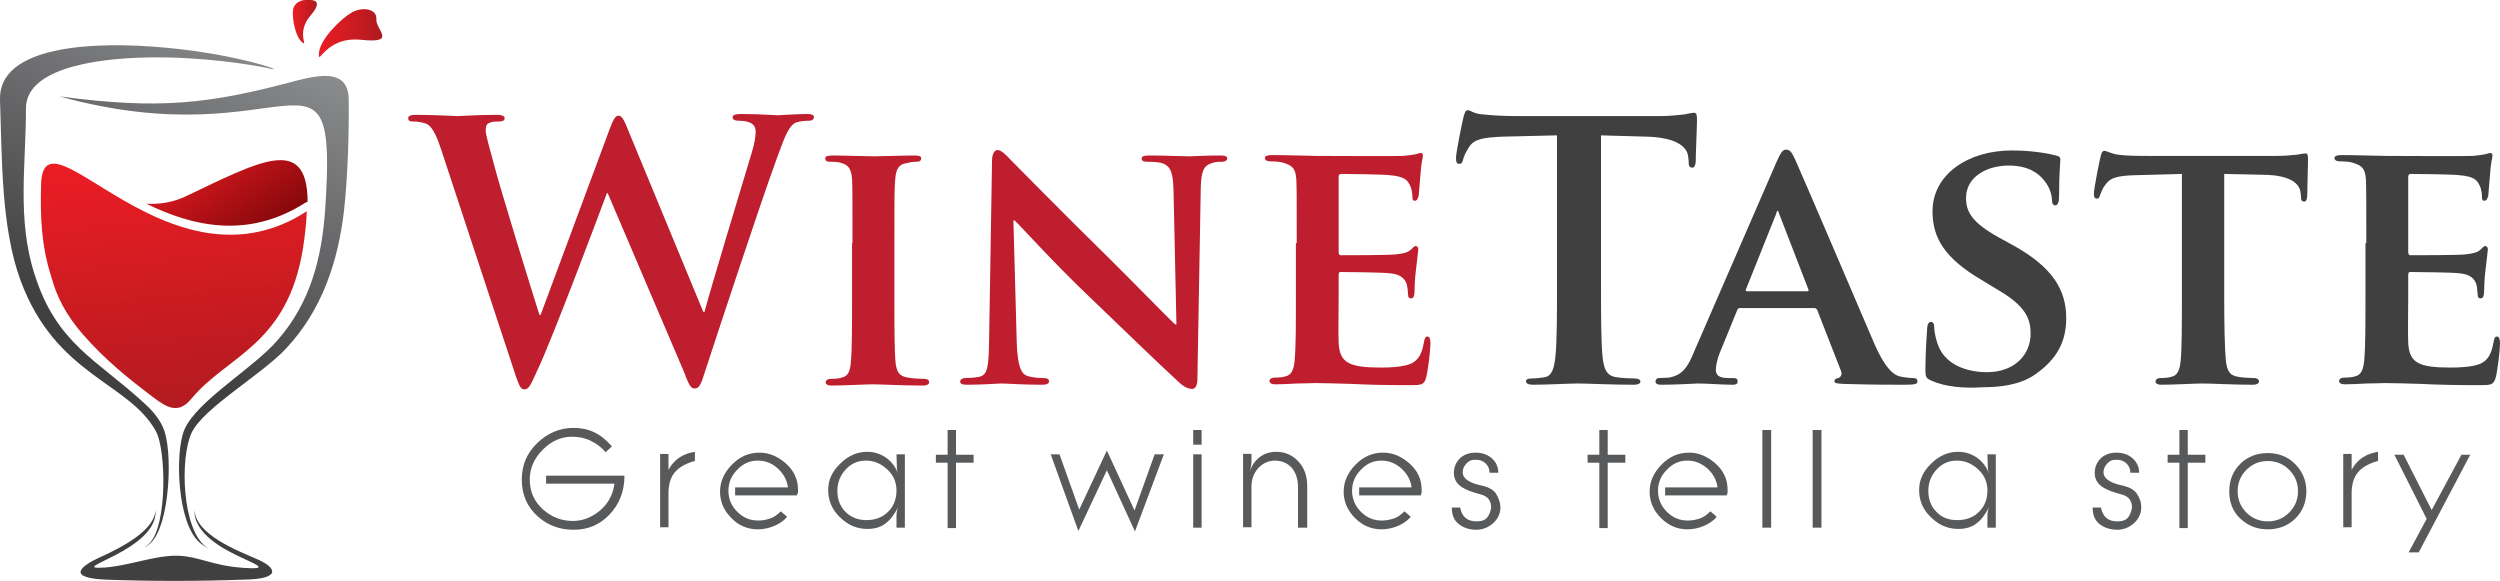 <?xml version="1.0" encoding="utf-8"?>
<!-- Generator: Adobe Illustrator 19.0.0, SVG Export Plug-In . SVG Version: 6.00 Build 0)  -->
<svg version="1.1" id="Layer_1" xmlns="http://www.w3.org/2000/svg" xmlns:xlink="http://www.w3.org/1999/xlink" x="0px" y="0px"
	 viewBox="0 0 596.5 138.6" style="enable-background:new 0 0 596.5 138.6;" xml:space="preserve">
<style type="text/css">
	.st0{fill:url(#XMLID_103_);}
	.st1{fill:url(#XMLID_104_);}
	.st2{fill:url(#XMLID_105_);}
	.st3{fill:url(#XMLID_106_);}
	.st4{fill:url(#XMLID_107_);}
	.st5{fill-rule:evenodd;clip-rule:evenodd;fill:url(#XMLID_108_);}
	.st6{fill-rule:evenodd;clip-rule:evenodd;fill:url(#XMLID_109_);}
	.st7{fill:#BE1E2D;}
	.st8{fill:#404041;}
	.st9{fill:#58595B;}
</style>
<g id="XMLID_11_">
	<g id="XMLID_15_">
		<linearGradient id="XMLID_103_" gradientUnits="userSpaceOnUse" x1="77.411" y1="-42.068" x2="18.393" y2="74.967">
			<stop  offset="5.376340e-003" style="stop-color:#BBBDBF"/>
			<stop  offset="1" style="stop-color:#404041"/>
		</linearGradient>
		<path id="XMLID_9_" class="st0" d="M65,16.5c-4.5-1.1-17.2-3-29.2-2.8C20.7,13.9,6.2,17,6.2,25.8c0,13.5-2.2,26.7,2.1,39.8
			c5.2,16.4,14.8,20.2,26,30.5c1.9,1.7,3.6,3.6,4.6,5.9c2.4,5,1.8,23.4-3.1,27.7c-0.5,0.5-1,0.8-1.3,0.9c-0.7,0.3-0.6,0.3,0,0
			c0.3-0.2,0.8-0.5,1.2-1c4.3-4.4,3.9-22.4,1.5-26.7c-6.4-11.7-23.9-13.2-32.3-36C0.2,54.1,0.5,37.5,0,23.9
			c-0.5-13,22.1-14.2,39.8-12.5C55.9,12.9,67.4,16.8,65,16.5z"/>
		<linearGradient id="XMLID_104_" gradientUnits="userSpaceOnUse" x1="88.984" y1="-36.232" x2="29.966" y2="80.803">
			<stop  offset="5.376340e-003" style="stop-color:#BBBDBF"/>
			<stop  offset="1" style="stop-color:#404041"/>
		</linearGradient>
		<path id="XMLID_8_" class="st1" d="M14.2,23c23.9,3.2,35.8,1.8,56.3-3.7c6.9-1.8,12.4-2.3,12.7,4.1c0.1,7.8-0.2,18.6-1.1,26.7
			c-1.4,12.2-5.2,23.8-13.8,33c-5.7,6.2-19.8,14.2-22.6,20.2c-2.8,6-2.3,23,3.5,27.2c1.4,1-1.2-0.7-1.4-0.9
			c-5.6-4.5-6.1-21.8-3.8-27.1C47,95.6,60.3,88,66.2,81.2c7.9-9,10.6-19.7,11.4-31.4C80.6,4.9,69.3,38.2,14.2,23z"/>
		<linearGradient id="XMLID_105_" gradientUnits="userSpaceOnUse" x1="120.996" y1="-20.084" x2="61.979" y2="96.948">
			<stop  offset="5.376340e-003" style="stop-color:#BBBDBF"/>
			<stop  offset="1" style="stop-color:#404041"/>
		</linearGradient>
		<path id="XMLID_7_" class="st2" d="M37.1,121.6c0.9,9.8-22.4,14.5-11.9,13.8c5.9-0.5,12.1-3,17.4-2.8c5,0.2,8.1,2.4,15.6,2.9
			c5.8,0.4,3.4-0.6,0-2.2c-4.7-2.1-12-5.9-11.8-11.6c0.4,5.9,10.1,9.6,14.9,11.7c4.9,2.1,5.8,4.8-3.2,4.9c-10.4,0.4-22.6,0.4-32.9,0
			c-9-0.4-6.5-3-1.2-5.4C29.5,130.4,37,126.4,37.1,121.6z"/>
		<linearGradient id="XMLID_106_" gradientUnits="userSpaceOnUse" x1="45.373" y1="33.071" x2="63.379" y2="59.081">
			<stop  offset="0" style="stop-color:#EC1C24"/>
			<stop  offset="1" style="stop-color:#7A0608"/>
		</linearGradient>
		<path id="XMLID_6_" class="st3" d="M44.2,46.9c-3,1.4-6.2,1.9-9.3,1.7c10.8,5.3,24.1,8.6,37.9-0.2c0.2-0.1,0.6-0.3,0.6-0.3
			C73.3,32,61.9,38.5,44.2,46.9z"/>
		<linearGradient id="XMLID_107_" gradientUnits="userSpaceOnUse" x1="39.854" y1="36.187" x2="47.19" y2="102.877">
			<stop  offset="0" style="stop-color:#EC1C24"/>
			<stop  offset="1" style="stop-color:#AD1B1F"/>
		</linearGradient>
		<path id="XMLID_5_" class="st4" d="M34.9,50.7C20.2,43.5,10.1,32.6,9.8,44c-0.2,7.5,0,14.4,2.4,21.9c0.1,0.2,0.1,0.5,0.2,0.7
			c1.2,4.3,3.4,8.6,7.3,13.1c5.3,6.1,10.9,10.6,17,15.2c3.3,2.5,6,3.9,9,0.2c8.4-10.2,22.9-12.7,26.6-35.9c0.4-2.7,0.8-5.6,0.9-8.8
			C59.4,59.4,45.8,56.1,34.9,50.7z"/>
		<linearGradient id="XMLID_108_" gradientUnits="userSpaceOnUse" x1="69.874" y1="5.166" x2="75.609" y2="5.166">
			<stop  offset="0" style="stop-color:#EC1C24"/>
			<stop  offset="1" style="stop-color:#AD1B1F"/>
		</linearGradient>
		<path id="XMLID_4_" class="st5" d="M69.9,2.5c0.2-1.9,2-2.5,3-2.5c1,0,4.8-0.5,1.2,3.7c-3.6,4.2-0.4,7.7-2,6.4
			C70.4,8.7,69.7,4.3,69.9,2.5z"/>
		<linearGradient id="XMLID_109_" gradientUnits="userSpaceOnUse" x1="76.076" y1="7.946" x2="91.248" y2="7.946">
			<stop  offset="0" style="stop-color:#EC1C24"/>
			<stop  offset="1" style="stop-color:#AD1B1F"/>
		</linearGradient>
		<path id="XMLID_3_" class="st6" d="M83.9,3c2.6-1.5,6.1-0.9,5.9,1.6c-0.2,2.5,5.1,5.8-3.6,4.9c-8.7-0.9-10.3,6.6-10.1,3.2
			C76.3,9.4,81.3,4.5,83.9,3z"/>
	</g>
	<g id="XMLID_13_">
		<g id="XMLID_58_">
			<path id="XMLID_59_" class="st7" d="M105.3,35.8c-1-3.1-2-5.2-3.1-6c-0.9-0.6-2.6-0.8-3.4-0.8c-0.9,0-1.4-0.1-1.4-0.8
				c0-0.6,0.7-0.8,1.9-0.8c4.4,0,9.1,0.3,9.9,0.3s4.5-0.3,9.4-0.3c1.2,0,1.8,0.3,1.8,0.8c0,0.7-0.7,0.8-1.5,0.8
				c-0.7,0-1.5,0-2.1,0.3c-0.8,0.3-0.9,0.9-0.9,1.9c0,1.1,0.9,4,1.9,7.8c1.4,5.6,9.4,31.4,10.9,36.1h0.3l16.5-44.4
				c0.9-2.4,1.4-3.1,2.1-3.1c0.9,0,1.4,1.3,2.5,4l17.7,42.8h0.3c1.5-5.7,8.3-28.1,11.3-38.1c0.6-2,0.9-3.7,0.9-4.9
				c0-1.4-0.8-2.6-4.1-2.6c-0.9,0-1.4-0.3-1.4-0.8c0-0.6,0.7-0.8,2-0.8c4.5,0,8.1,0.3,8.8,0.3c0.6,0,4.3-0.3,7.1-0.3
				c0.9,0,1.5,0.2,1.5,0.7c0,0.6-0.4,0.9-1.2,0.9c-0.9,0-2,0.1-3,0.4c-2,0.8-3,4.2-4.8,9c-3.9,10.7-12.8,37.7-17,50.5
				c-0.9,3-1.4,4-2.5,4c-0.9,0-1.4-1-2.6-4.2L145,46.1h-0.2c-1.6,4.3-12.9,34.5-16.6,42.3c-1.6,3.5-2,4.5-3.1,4.5
				c-0.9,0-1.2-0.9-2-3.1L105.3,35.8z"/>
			<path id="XMLID_61_" class="st7" d="M203.4,58c0-11,0-13-0.1-15.3c-0.2-2.5-0.9-3.3-2.5-3.8c-0.9-0.3-1.8-0.3-2.7-0.3
				c-0.8,0-1.2-0.2-1.2-0.9c0-0.4,0.6-0.6,1.8-0.6c2.8,0,7.9,0.2,10,0.2c1.9,0,6.7-0.2,9.6-0.2c0.9,0,1.5,0.2,1.5,0.6
				c0,0.7-0.4,0.9-1.2,0.9s-1.4,0.1-2.2,0.3c-2,0.3-2.6,1.4-2.8,3.9c-0.2,2.3-0.2,4.3-0.2,15.3v12.8c0,7,0,12.8,0.3,15.8
				c0.3,2,0.8,3.1,3,3.4c1,0.2,2.7,0.3,3.8,0.3c0.9,0,1.2,0.4,1.2,0.8c0,0.5-0.6,0.8-1.4,0.8c-4.9,0-10-0.3-12.1-0.3
				c-1.7,0-6.8,0.3-9.8,0.3c-0.9,0-1.4-0.3-1.4-0.8c0-0.3,0.3-0.8,1.2-0.8c1.1,0,2-0.1,2.6-0.3c1.5-0.3,2-1.4,2.2-3.5
				c0.3-3,0.3-8.8,0.3-15.7V58z"/>
			<path id="XMLID_63_" class="st7" d="M242.6,81.9c0.2,5.6,1.1,7.3,2.5,7.8c1.3,0.4,2.7,0.5,3.9,0.5c0.9,0,1.3,0.3,1.3,0.8
				c0,0.6-0.7,0.8-1.7,0.8c-4.8,0-8.3-0.3-9.7-0.3c-0.7,0-4.3,0.3-8.1,0.3c-1,0-1.7-0.1-1.7-0.8c0-0.4,0.5-0.8,1.2-0.8
				c1,0,2.4-0.1,3.4-0.3c2-0.5,2.2-2.5,2.3-8.8l0.7-42.8c0-1.4,0.5-2.5,1.3-2.5c0.9,0,2,1.1,3.2,2.4c0.9,0.9,12.2,12.4,23,23
				c5.1,5,15,15.2,16.2,16.2h0.3L280,45.4c-0.1-4.4-0.8-5.7-2.5-6.4c-1.1-0.4-2.9-0.4-3.9-0.4c-0.9,0-1.2-0.3-1.2-0.8
				c0-0.6,0.8-0.7,1.9-0.7c3.9,0,7.9,0.2,9.5,0.2c0.8,0,3.7-0.2,7.3-0.2c1,0,1.7,0.1,1.7,0.7c0,0.4-0.4,0.8-1.3,0.8
				c-0.8,0-1.4,0-2.3,0.3c-2,0.6-2.6,1.9-2.7,6l-0.8,45.6c0,1.6-0.6,2.3-1.2,2.3c-1.3,0-2.3-0.8-3.1-1.5c-4.7-4.3-14-13.3-21.8-20.8
				c-8.2-7.8-16.1-16.6-17.5-17.9h-0.3L242.6,81.9z"/>
			<path id="XMLID_65_" class="st7" d="M309.4,58c0-11,0-13-0.1-15.3c-0.2-2.5-0.9-3.2-3.2-3.9c-0.6-0.2-1.9-0.3-3-0.3
				c-0.8,0-1.3-0.3-1.3-0.8c0-0.5,0.6-0.7,1.7-0.7c3.9,0,8.7,0.2,10.8,0.2c2.4,0,19,0.1,20.4,0c1.4-0.1,2.5-0.3,3.1-0.4
				c0.4-0.1,0.9-0.3,1.2-0.3c0.4,0,0.5,0.3,0.5,0.7c0,0.5-0.4,1.4-0.6,4.7c-0.1,0.8-0.3,3.9-0.4,4.8c-0.1,0.3-0.3,1.2-0.9,1.2
				c-0.5,0-0.6-0.3-0.6-0.9c0-0.5-0.1-1.8-0.5-2.6c-0.6-1.3-1.2-2.3-4.9-2.6c-1.3-0.2-10.2-0.3-11.7-0.3c-0.3,0-0.5,0.3-0.5,0.7
				v17.9c0,0.4,0.1,0.8,0.5,0.8c1.7,0,11.4,0,13.1-0.2c1.8-0.2,2.8-0.4,3.6-1.1c0.6-0.5,0.8-0.9,1.2-0.9c0.3,0,0.6,0.3,0.6,0.8
				c0,0.4-0.2,1.6-0.6,5.3c-0.2,1.4-0.3,4.3-0.3,4.8c0,0.6-0.1,1.6-0.8,1.6c-0.5,0-0.7-0.3-0.7-0.6c-0.1-0.8-0.1-1.7-0.3-2.6
				c-0.4-1.4-1.4-2.6-4.2-2.8c-1.4-0.2-9.9-0.3-11.7-0.3c-0.3,0-0.4,0.3-0.4,0.8V71c0,2.5-0.1,8.6,0,10.7c0.2,4.9,2.5,6,10.1,6
				c2,0,5.1-0.1,7.1-0.9c1.9-0.9,2.7-2.4,3.2-5.4c0.2-0.8,0.3-1.1,0.8-1.1c0.6,0,0.7,0.9,0.7,1.7c0,1.6-0.6,6.5-1,8
				c-0.5,1.9-1.2,1.9-4,1.9c-5.6,0-10.1-0.1-13.8-0.3c-3.7-0.1-6.5-0.2-8.7-0.2c-0.8,0-2.5,0.1-4.3,0.1c-1.8,0.1-3.7,0.2-5.2,0.2
				c-0.9,0-1.4-0.3-1.4-0.8c0-0.3,0.3-0.8,1.2-0.8c1.1,0,2-0.1,2.6-0.3c1.5-0.3,2-1.7,2.2-3.8c0.3-3.1,0.3-8.8,0.3-15.4V58z"/>
			<path id="XMLID_67_" class="st8" d="M371.4,32.3l-12.7,0.3c-4.9,0.2-7,0.6-8.2,2.5c-0.8,1.3-1.3,2.3-1.4,3c-0.2,0.7-0.4,1-0.9,1
				c-0.6,0-0.8-0.4-0.8-1.4c0-1.4,1.6-9.1,1.8-9.8c0.3-1.1,0.5-1.6,1-1.6c0.7,0,1.5,0.9,3.7,1c2.5,0.3,5.7,0.4,8.5,0.4H396
				c2.7,0,4.6-0.3,5.9-0.4c1.3-0.3,2-0.4,2.3-0.4c0.6,0,0.7,0.5,0.7,1.8c0,1.8-0.3,7.7-0.3,9.9c-0.1,0.9-0.3,1.4-0.8,1.4
				c-0.7,0-0.9-0.4-0.9-1.7l-0.1-0.9c-0.2-2.2-2.5-4.6-10-4.8L382,32.3v34.9c0,7.8,0,14.5,0.4,18.2c0.3,2.4,0.8,4.3,3.3,4.6
				c1.2,0.2,3.1,0.3,4.3,0.3c0.9,0,1.4,0.3,1.4,0.7c0,0.6-0.7,0.8-1.6,0.8c-5.6,0-11-0.3-13.3-0.3c-2,0-7.3,0.3-10.7,0.3
				c-1.1,0-1.7-0.3-1.7-0.8c0-0.4,0.3-0.7,1.4-0.7c1.3,0,2.3-0.2,3.1-0.3c1.7-0.3,2.2-2.2,2.5-4.7c0.4-3.6,0.4-10.3,0.4-18.1V32.3z"
				/>
			<path id="XMLID_69_" class="st8" d="M415.2,73.5c-0.4,0-0.5,0.1-0.7,0.5l-4,9.8c-0.8,1.8-1.1,3.6-1.1,4.4c0,1.3,0.7,2,3,2h1.1
				c0.9,0,1.1,0.3,1.1,0.8c0,0.6-0.4,0.8-1.2,0.8c-2.5,0-6-0.3-8.3-0.3c-0.8,0-4.8,0.3-8.7,0.3c-0.9,0-1.4-0.2-1.4-0.8
				c0-0.4,0.3-0.8,0.9-0.8c0.7,0,1.5-0.1,2.2-0.1c3.4-0.5,4.7-2.7,6.2-6.4l19.6-45.1c0.9-2,1.4-2.9,2.2-2.9c1.1,0,1.4,0.7,2.2,2.3
				c1.8,4,14.3,33.2,19,44.2c2.9,6.5,5,7.5,6.4,7.7c1.1,0.2,2,0.3,2.8,0.3c0.7,0,1,0.3,1,0.8c0,0.6-0.4,0.8-3.2,0.8
				c-2.6,0-8.1,0-14.4-0.2c-1.4-0.1-2.2-0.1-2.2-0.6c0-0.4,0.2-0.7,0.9-0.8c0.5-0.1,1-0.8,0.7-1.6L433.6,74
				c-0.2-0.4-0.4-0.5-0.8-0.5H415.2z M431.2,69.5c0.3,0,0.4-0.2,0.3-0.4L424.5,51c-0.1-0.3-0.2-0.7-0.3-0.7c-0.3,0-0.3,0.4-0.4,0.7
				l-7.2,18c-0.2,0.3,0,0.5,0.3,0.5H431.2z"/>
			<path id="XMLID_72_" class="st8" d="M460.8,90.8c-1.2-0.5-1.4-0.9-1.4-2.5c0-3.9,0.3-8.4,0.4-9.6c0-1.1,0.3-1.9,0.9-1.9
				c0.7,0,0.8,0.7,0.8,1.2c0,0.9,0.3,2.5,0.7,3.7c1.6,5.4,7.2,7.1,11.9,7.1c6.5,0,10.4-4.1,10.4-9.2c0-3.1-0.8-6.3-7.4-10.2
				l-4.3-2.6c-8.8-5.2-11.7-10-11.7-16.4c0-8.8,8.5-14.5,18.9-14.5c4.8,0,8.7,0.7,10.6,1.2c0.7,0.2,1,0.4,1,0.9c0,0.9-0.3,3-0.3,8.7
				c0,1.5-0.3,2.3-0.9,2.3c-0.5,0-0.8-0.4-0.8-1.3c0-0.7-0.3-2.9-2-4.8c-1.1-1.4-3.5-3.4-8.3-3.4c-5.4,0-10.2,2.8-10.2,7.7
				c0,3.2,1.2,5.8,7.9,9.5l3.1,1.7c9.9,5.4,12.9,11,12.9,17.5c0,5.4-2,9.7-7.5,13.5c-3.6,2.5-8.5,3-12.5,3
				C468.6,92.7,464,92.3,460.8,90.8z"/>
			<path id="XMLID_74_" class="st8" d="M520.7,41.5l-11.1,0.3c-4.3,0.1-6.1,0.6-7.2,2.2c-0.8,1-1.1,2-1.3,2.5
				c-0.2,0.6-0.3,0.9-0.8,0.9s-0.7-0.4-0.7-1.2c0-1.2,1.4-8.2,1.6-8.8c0.2-0.9,0.4-1.4,0.9-1.4c0.6,0,1.4,0.6,3.2,0.9
				c2.2,0.3,5,0.3,7.5,0.3H543c2.4,0,4-0.2,5.1-0.3c1.2-0.2,1.8-0.3,2-0.3c0.5,0,0.6,0.4,0.6,1.5c0,1.5-0.2,6.9-0.2,8.8
				c-0.1,0.8-0.3,1.2-0.7,1.2c-0.6,0-0.8-0.3-0.8-1.4l-0.1-0.8c-0.2-1.9-2.1-4.1-8.8-4.2l-9.4-0.2v29.2c0,6.6,0.1,12.3,0.4,15.5
				c0.3,2,0.7,3.4,2.9,3.7c1,0.2,2.7,0.3,3.8,0.3c0.8,0,1.2,0.4,1.2,0.8c0,0.5-0.6,0.8-1.4,0.8c-4.9,0-9.9-0.3-12.1-0.3
				c-1.7,0-6.8,0.3-9.8,0.3c-0.9,0-1.4-0.3-1.4-0.8c0-0.3,0.3-0.8,1.2-0.8c1.1,0,2-0.1,2.6-0.3c1.5-0.3,2-1.7,2.2-3.8
				c0.3-3.1,0.3-8.8,0.3-15.4V41.5z"/>
			<path id="XMLID_76_" class="st8" d="M564.6,58c0-11,0-13-0.1-15.3c-0.2-2.5-0.9-3.2-3.2-3.9c-0.6-0.2-1.9-0.3-3-0.3
				c-0.8,0-1.3-0.3-1.3-0.8c0-0.5,0.6-0.7,1.7-0.7c3.9,0,8.7,0.2,10.8,0.2c2.4,0,19,0.1,20.4,0c1.4-0.1,2.5-0.3,3.1-0.4
				c0.4-0.1,0.9-0.3,1.2-0.3c0.4,0,0.5,0.3,0.5,0.7c0,0.5-0.4,1.4-0.6,4.7c-0.1,0.8-0.3,3.9-0.4,4.8c-0.1,0.3-0.3,1.2-0.9,1.2
				c-0.5,0-0.6-0.3-0.6-0.9c0-0.5-0.1-1.8-0.5-2.6c-0.6-1.3-1.2-2.3-4.9-2.6c-1.3-0.2-10.2-0.3-11.7-0.3c-0.3,0-0.5,0.3-0.5,0.7
				v17.9c0,0.4,0.1,0.8,0.5,0.8c1.7,0,11.4,0,13.1-0.2c1.8-0.2,2.8-0.4,3.6-1.1c0.6-0.5,0.8-0.9,1.2-0.9c0.3,0,0.6,0.3,0.6,0.8
				c0,0.4-0.2,1.6-0.6,5.3c-0.2,1.4-0.3,4.3-0.3,4.8c0,0.6-0.1,1.6-0.8,1.6c-0.5,0-0.7-0.3-0.7-0.6c-0.1-0.8-0.1-1.7-0.3-2.6
				c-0.4-1.4-1.4-2.6-4.2-2.8c-1.4-0.2-9.9-0.3-11.7-0.3c-0.3,0-0.4,0.3-0.4,0.8V71c0,2.5-0.1,8.6,0,10.7c0.2,4.9,2.5,6,10.1,6
				c2,0,5.1-0.1,7.1-0.9c1.9-0.9,2.7-2.4,3.2-5.4c0.2-0.8,0.3-1.1,0.8-1.1c0.6,0,0.7,0.9,0.7,1.7c0,1.6-0.6,6.5-1,8
				c-0.5,1.9-1.2,1.9-4,1.9c-5.6,0-10.1-0.1-13.8-0.3c-3.7-0.1-6.5-0.2-8.7-0.2c-0.8,0-2.5,0.1-4.3,0.1c-1.8,0.1-3.7,0.2-5.2,0.2
				c-0.9,0-1.4-0.3-1.4-0.8c0-0.3,0.3-0.8,1.2-0.8c1.1,0,2-0.1,2.6-0.3c1.5-0.3,2-1.7,2.2-3.8c0.3-3.1,0.3-8.8,0.3-15.4V58z"/>
		</g>
	</g>
	<g id="XMLID_10_">
		<path id="XMLID_12_" class="st9" d="M149,113.4c0,3.8-1.2,6.9-3.6,9.4c-2.3,2.4-5.1,3.6-8.5,3.6c-3.3,0-6.1-1-8.5-3.1
			c-2.6-2.3-3.9-5.2-3.9-8.9c0-3.4,1.2-6.3,3.7-8.7c2.5-2.4,5.4-3.6,8.6-3.6c1.8,0,3.4,0.3,4.9,1c1.5,0.7,2.9,1.8,4.3,3.4l-1.5,1.4
			c-0.9-1.1-2.1-2-3.5-2.7c-1.4-0.7-2.9-1-4.5-1c-2.6,0-4.9,1-7,3.1c-2.1,2.1-3.1,4.5-3.1,7.1c0,2.8,1,5.2,3.1,7.1
			c2.1,1.9,4.5,2.8,7.2,2.8c2.4,0,4.6-0.9,6.6-2.6c1.9-1.7,3-3.8,3.3-6.3h-16.3v-1.9H149z"/>
		<path id="XMLID_16_" class="st9" d="M165.7,110c-2.1,0.6-3.7,1.5-4.7,2.7c-1,1.2-1.5,2.9-1.5,5v8.1h-2v-17.5h2v3.8
			c0.7-1.3,1.6-2.3,2.7-3c1.1-0.7,2.3-1.1,3.6-1.3V110z"/>
		<path id="XMLID_18_" class="st9" d="M190.1,118.2h-14.7v-1.9H188c-0.2-1.7-1-3.2-2.4-4.5s-3-1.9-4.8-1.9c-1.9,0-3.5,0.7-4.9,2.2
			c-1.4,1.4-2.1,3.1-2.1,5c0,1.9,0.7,3.6,2.1,5c1.4,1.4,3,2.1,5,2.1c1.1,0,2-0.2,2.9-0.5c0.9-0.3,1.7-0.9,2.5-1.7l1.5,1.3
			c-0.8,1-1.9,1.7-3.1,2.2c-1.2,0.5-2.5,0.8-3.9,0.8c-2.4,0-4.6-0.9-6.3-2.7c-1.8-1.8-2.7-3.9-2.7-6.3c0-2.3,0.9-4.4,2.7-6.3
			c1.9-2,4.1-3,6.7-3c2.2,0,4.2,0.8,6.1,2.4c2.1,1.8,3.1,3.9,3.1,6.4c0,0.3,0,0.6,0,0.8C190.2,117.9,190.1,118.1,190.1,118.2z"/>
		<path id="XMLID_20_" class="st9" d="M215.9,125.9h-2v-2.7c0-0.8,0.1-1.5,0.4-2.2c-0.9,1.7-1.8,3-2.9,3.8c-1.2,1-2.7,1.4-4.5,1.4
			c-2.4,0-4.6-0.9-6.5-2.8c-1.9-1.8-2.8-4-2.8-6.5c0-2.4,1-4.5,2.9-6.3c1.9-1.9,4.1-2.8,6.4-2.8c1.7,0,3.2,0.5,4.5,1.4
			c1.3,0.9,2.3,2.2,2.9,3.9c-0.1-0.2-0.1-0.4-0.2-0.7c-0.1-0.3-0.1-0.5-0.1-0.7l-0.1-3.3h2V125.9z M213.9,117c0-1.9-0.7-3.6-2.2-5
			s-3.2-2.1-5.1-2.1c-1.9,0-3.5,0.7-4.8,2.1s-2,3.1-2,5.1s0.6,3.7,1.9,5s3,2,5,2c2.2,0,4-0.7,5.3-2.1
			C213.3,120.7,213.9,119,213.9,117z"/>
		<path id="XMLID_23_" class="st9" d="M232.3,110.4h-4.2v15.6h-2v-15.6h-2.8v-1.9h2.8v-5.9h2v5.9h4.2V110.4z"/>
		<path id="XMLID_25_" class="st9" d="M277.7,108.4l-6.9,18.4l-6.7-14.6l-6.8,14.5l-6.6-18.3l2.1,0l4.7,13.2l6.6-14.1l6.6,14.3
			l4.8-13.4L277.7,108.4z"/>
		<path id="XMLID_27_" class="st9" d="M286.7,106.1h-2v-3.5h2V106.1z M286.7,125.9h-2v-17.5h2V125.9z"/>
		<path id="XMLID_30_" class="st9" d="M311.8,125.9h-2.1v-9.7c0-1.9-0.5-3.4-1.5-4.6c-1-1.1-2.4-1.7-4-1.7c-1.5,0-2.8,0.6-3.9,1.7
			c-1.1,1.2-1.7,2.7-1.7,4.5v9.7h-2v-17.5h2v1.8c0,0.3,0,0.7-0.1,1.1s-0.2,0.9-0.3,1.5c0.3-1.4,1.1-2.6,2.2-3.5
			c1.1-0.9,2.5-1.4,4.1-1.4c2,0,3.7,0.7,5.1,2.1c1.5,1.5,2.3,3.5,2.3,6V125.9z"/>
		<path id="XMLID_32_" class="st9" d="M339,118.2h-14.7v-1.9h12.5c-0.2-1.7-1-3.2-2.4-4.5c-1.5-1.3-3-1.9-4.8-1.9
			c-1.9,0-3.5,0.7-4.9,2.2c-1.4,1.4-2.1,3.1-2.1,5c0,1.9,0.7,3.6,2.1,5c1.4,1.4,3,2.1,5,2.1c1.1,0,2-0.2,2.9-0.5s1.7-0.9,2.5-1.7
			l1.5,1.3c-0.8,1-1.9,1.7-3.1,2.2c-1.2,0.5-2.5,0.8-3.9,0.8c-2.4,0-4.5-0.9-6.3-2.7s-2.7-3.9-2.7-6.3c0-2.3,0.9-4.4,2.7-6.3
			c1.9-2,4.1-3,6.7-3c2.2,0,4.2,0.8,6.1,2.4c2.1,1.8,3.1,3.9,3.1,6.4c0,0.3,0,0.6,0,0.8C339.1,117.9,339,118.1,339,118.2z"/>
		<path id="XMLID_34_" class="st9" d="M358,121.1c0,1.4-0.6,2.7-1.7,3.7s-2.5,1.6-4,1.6c-1.7,0-3.2-0.5-4.3-1.4
			c-1.1-0.9-1.6-2.2-1.6-3.9h2c0.4,2.2,1.7,3.3,3.9,3.3c1.2,0,2.1-0.3,2.6-1c0.4-0.5,0.7-1.2,0.9-2.3c0-0.8-0.2-1.4-0.6-2
			c-0.4-0.5-1-0.9-1.8-1.1l-1.4-0.4c-1.7-0.5-3-1.1-3.9-1.9c-0.8-0.8-1.2-1.7-1.2-2.9c0-1.3,0.5-2.5,1.4-3.4s2.2-1.4,3.8-1.4
			s2.9,0.5,3.9,1.4c1,0.9,1.5,2.1,1.5,3.4h-2.1c0-0.9-0.3-1.6-0.9-2.2c-0.6-0.6-1.4-0.9-2.3-0.9c-0.1,0-0.2,0-0.4,0
			c-0.8,0-1.4,0.3-2,1c-0.6,0.7-0.8,1.3-0.8,2s0.3,1.2,0.9,1.7c0.6,0.5,1.5,0.9,2.6,1.2l1.6,0.4c1.2,0.3,2.2,0.9,2.8,1.7
			C357.6,118.9,358,119.9,358,121.1z"/>
		<path id="XMLID_36_" class="st9" d="M387.8,110.4h-4.2v15.6h-2v-15.6h-2.8v-1.9h2.8v-5.9h2v5.9h4.2V110.4z"/>
		<path id="XMLID_38_" class="st9" d="M412,118.2h-14.7v-1.9h12.5c-0.2-1.7-1-3.2-2.4-4.5c-1.5-1.3-3-1.9-4.8-1.9
			c-1.9,0-3.5,0.7-4.9,2.2c-1.4,1.4-2.1,3.1-2.1,5c0,1.9,0.7,3.6,2.1,5c1.4,1.4,3,2.1,5,2.1c1.1,0,2-0.2,2.9-0.5s1.7-0.9,2.5-1.7
			l1.5,1.3c-0.8,1-1.9,1.7-3.1,2.2c-1.2,0.5-2.5,0.8-3.9,0.8c-2.4,0-4.5-0.9-6.3-2.7s-2.7-3.9-2.7-6.3c0-2.3,0.9-4.4,2.7-6.3
			c1.9-2,4.1-3,6.7-3c2.2,0,4.2,0.8,6.1,2.4c2.1,1.8,3.1,3.9,3.1,6.4c0,0.3,0,0.6,0,0.8C412.1,117.9,412,118.1,412,118.2z"/>
		<path id="XMLID_40_" class="st9" d="M422.6,125.9h-2.1v-23.3h2.1V125.9z"/>
		<path id="XMLID_42_" class="st9" d="M434.6,125.9h-2.1v-23.3h2.1V125.9z"/>
		<path id="XMLID_44_" class="st9" d="M476.2,125.9h-2v-2.7c0-0.8,0.1-1.5,0.4-2.2c-0.9,1.7-1.8,3-2.9,3.8c-1.2,1-2.7,1.4-4.5,1.4
			c-2.4,0-4.6-0.9-6.5-2.8c-1.9-1.8-2.8-4-2.8-6.5c0-2.4,1-4.5,2.9-6.3c1.9-1.9,4.1-2.8,6.4-2.8c1.7,0,3.2,0.5,4.5,1.4
			c1.3,0.9,2.3,2.2,2.9,3.9c-0.1-0.2-0.1-0.4-0.2-0.7c-0.1-0.3-0.1-0.5-0.1-0.7l-0.1-3.3h2V125.9z M474.2,117c0-1.9-0.7-3.6-2.2-5
			s-3.2-2.1-5.1-2.1c-1.9,0-3.5,0.7-4.8,2.1s-2,3.1-2,5.1s0.6,3.7,1.9,5c1.3,1.4,3,2,5,2c2.2,0,4-0.7,5.3-2.1
			C473.6,120.7,474.2,119,474.2,117z"/>
		<path id="XMLID_47_" class="st9" d="M510.9,121.1c0,1.4-0.6,2.7-1.7,3.7s-2.5,1.6-4,1.6c-1.7,0-3.2-0.5-4.3-1.4
			c-1.1-0.9-1.6-2.2-1.6-3.9h2c0.4,2.2,1.7,3.3,3.9,3.3c1.2,0,2.1-0.3,2.6-1c0.4-0.5,0.7-1.2,0.9-2.3c0-0.8-0.2-1.4-0.6-2
			c-0.4-0.5-1-0.9-1.8-1.1l-1.4-0.4c-1.7-0.5-3-1.1-3.9-1.9c-0.8-0.8-1.2-1.7-1.2-2.9c0-1.3,0.5-2.5,1.4-3.4s2.2-1.4,3.8-1.4
			s2.9,0.5,3.9,1.4c1,0.9,1.5,2.1,1.5,3.4h-2.1c0-0.9-0.3-1.6-0.9-2.2c-0.6-0.6-1.4-0.9-2.3-0.9c-0.1,0-0.2,0-0.4,0
			c-0.8,0-1.4,0.3-2,1c-0.6,0.7-0.8,1.3-0.8,2s0.3,1.2,0.9,1.7c0.6,0.5,1.5,0.9,2.6,1.2l1.6,0.4c1.2,0.3,2.2,0.9,2.8,1.7
			C510.6,118.9,510.9,119.9,510.9,121.1z"/>
		<path id="XMLID_49_" class="st9" d="M526.2,110.4h-4.2v15.6h-2v-15.6h-2.8v-1.9h2.8v-5.9h2v5.9h4.2V110.4z"/>
		<path id="XMLID_51_" class="st9" d="M550.3,117.2c0,2.6-0.9,4.8-2.6,6.5c-1.8,1.7-3.9,2.6-6.6,2.6s-4.8-0.9-6.6-2.6
			c-1.8-1.7-2.6-3.9-2.6-6.5c0-2.6,0.9-4.8,2.6-6.5c1.7-1.7,3.9-2.6,6.6-2.6c2.6,0,4.8,0.9,6.5,2.6S550.3,114.6,550.3,117.2z
			 M548.3,117.2c0-2-0.7-3.7-2.1-5.1c-1.4-1.4-3.1-2.1-5.1-2.1s-3.7,0.7-5.1,2.1c-1.4,1.4-2.1,3.1-2.1,5.1s0.7,3.7,2.1,5.1
			s3.1,2.1,5.1,2.1c2,0,3.7-0.7,5.1-2.1S548.3,119.2,548.3,117.2z"/>
		<path id="XMLID_54_" class="st9" d="M567.3,110c-2.1,0.6-3.7,1.5-4.7,2.7c-1,1.2-1.5,2.9-1.5,5v8.1h-2v-17.5h2v3.8
			c0.7-1.3,1.6-2.3,2.7-3c1.1-0.7,2.3-1.1,3.6-1.3V110z"/>
		<path id="XMLID_56_" class="st9" d="M589.4,108.5l-12.3,23.3l-2.4,0l4.3-8l-7.7-15.3l2.2,0l6.7,13.2l7.1-13.2L589.4,108.5z"/>
	</g>
</g>
</svg>

